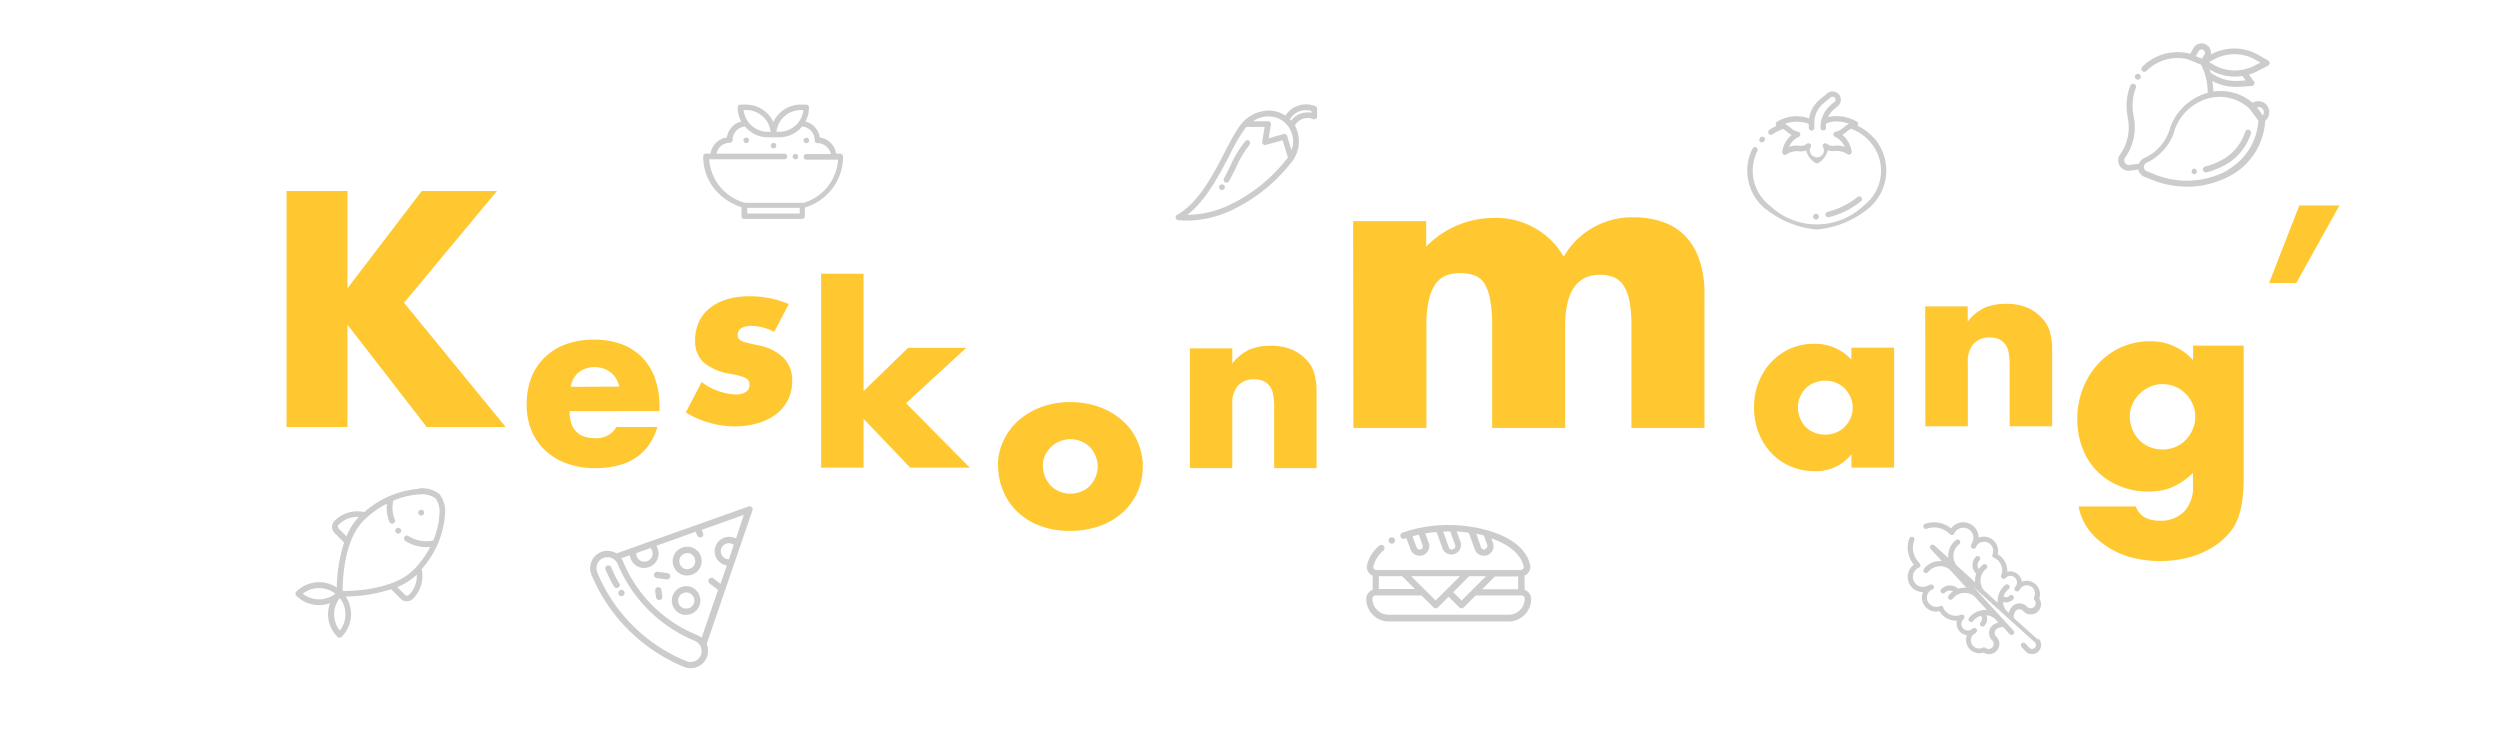 <svg id="b3bc235b-491d-4205-b227-af9979e8734f" data-name="Calque 1" xmlns="http://www.w3.org/2000/svg" viewBox="0 0 444.96 129.76"><title>keskonmang-horizontal</title><g id="bd212d09-52e4-4c3b-a7d5-f9c9936d0306" data-name="Page-1"><g id="a994dd5b-39ee-4e55-a4ec-9365917a5ef4" data-name="HP-rouge-0-resultat"><g id="be2a223d-c78f-4ffc-810a-e5f7555c906f" data-name="Group-89"><polygon id="a1b21cb0-fc97-4d84-a410-1bfb04bd63e5" data-name="Fill-2" points="61.84 51.32 75.06 34 88.45 34 71.91 53.89 90 76 75.95 76 61.84 57.78 61.84 76 51 76 51 34 61.84 34 61.84 51.32" style="fill:#ffc830;fill-rule:evenodd"/><g id="a1367a59-1ede-4fea-8446-63eb0acee67e" data-name="Group-88"><path id="b52c2d5d-1e3d-40cb-9641-ff23c8d9734d" data-name="Fill-3" d="M110.23,68.81a4.52,4.52,0,0,0-1.55-2.54,4.78,4.78,0,0,0-5.69,0,4.11,4.11,0,0,0-1.4,2.58Zm-8.85,4.37Q101.38,78,106,78a4.09,4.09,0,0,0,3.71-2H117q-2.22,7.32-11.06,7.32a14.6,14.6,0,0,1-5-.81,11.07,11.07,0,0,1-3.86-2.31,10.39,10.39,0,0,1-2.49-3.58A12,12,0,0,1,93.74,72a13.28,13.28,0,0,1,.83-4.8A10.14,10.14,0,0,1,97,63.57a10.55,10.55,0,0,1,3.74-2.31,14.2,14.2,0,0,1,5-.81,13.91,13.91,0,0,1,4.88.81,9.78,9.78,0,0,1,3.67,2.35,10.22,10.22,0,0,1,2.3,3.76,14.9,14.9,0,0,1,.79,5v.79Z" style="fill:#ffc830;fill-rule:evenodd"/><path id="be29a5b0-7c16-4734-9eee-1c758e8e455e" data-name="Fill-5" d="M137.79,59.07A9,9,0,0,0,133.66,58a3.09,3.09,0,0,0-1.71.42,1.28,1.28,0,0,0-.65,1.14,1.53,1.53,0,0,0,.1.61,1.12,1.12,0,0,0,.47.44,4.07,4.07,0,0,0,1,.38l1.83.42a8.85,8.85,0,0,1,4.73,2.24A5.73,5.73,0,0,1,141,67.78a7.42,7.42,0,0,1-.76,3.4,7.21,7.21,0,0,1-2.11,2.54,10,10,0,0,1-3.25,1.6,14.4,14.4,0,0,1-4.17.57,17,17,0,0,1-8.65-2.48L124.88,68A10.9,10.9,0,0,0,131,70.21a3,3,0,0,0,1.73-.46,1.38,1.38,0,0,0,.67-1.18,1.94,1.94,0,0,0-.1-.69,1.1,1.1,0,0,0-.45-.5,3.11,3.11,0,0,0-1-.42c-.43-.13-1-.26-1.71-.4a9.79,9.79,0,0,1-5-2.13,5.25,5.25,0,0,1-1.42-3.89,7.59,7.59,0,0,1,.68-3.25,6.74,6.74,0,0,1,1.94-2.46,9,9,0,0,1,3.06-1.56,13.73,13.73,0,0,1,4-.54,18.23,18.23,0,0,1,7,1.38Z" style="fill:#ffc830;fill-rule:evenodd"/><polygon id="ea9e10bb-4437-4659-bc6b-c9bdc46d5602" data-name="Fill-7" points="153.7 48.72 153.7 69.6 161.63 61.9 171.98 61.9 161.26 71.76 172.61 83.24 162.01 83.24 153.7 74.55 153.7 83.24 146.15 83.24 146.15 48.72 153.7 48.72" style="fill:#ffc830;fill-rule:evenodd"/><path id="a99ed94a-7b4c-4437-a2d0-620ca1d9367b" data-name="Fill-9" d="M185.64,82.93a4.84,4.84,0,0,0,.39,2,5.35,5.35,0,0,0,1.05,1.56,4.46,4.46,0,0,0,1.54,1,4.94,4.94,0,0,0,3.8,0,4.6,4.6,0,0,0,1.55-1,5.32,5.32,0,0,0,1-1.56,4.76,4.76,0,0,0,.4-1.93,4.64,4.64,0,0,0-.4-1.89,5.32,5.32,0,0,0-1-1.56,4.6,4.6,0,0,0-1.55-1,4.94,4.94,0,0,0-3.8,0,4.46,4.46,0,0,0-1.54,1A5.38,5.38,0,0,0,186,81.06a4.51,4.51,0,0,0-.39,1.87m-8-.08a10.17,10.17,0,0,1,1-4.43,10.67,10.67,0,0,1,2.67-3.58,12.61,12.61,0,0,1,4.07-2.39,14.54,14.54,0,0,1,5.15-.88,15.19,15.19,0,0,1,5.12.85,12.65,12.65,0,0,1,4.09,2.38,10.59,10.59,0,0,1,2.69,3.62,11,11,0,0,1,1,4.63,10.86,10.86,0,0,1-1,4.64,11.09,11.09,0,0,1-2.69,3.62,12.15,12.15,0,0,1-4.12,2.35,15.6,15.6,0,0,1-5.19.83,15,15,0,0,1-5.1-.83,11.6,11.6,0,0,1-4-2.37,10.84,10.84,0,0,1-2.65-3.68,11.38,11.38,0,0,1-1-4.76" style="fill:#ffc830;fill-rule:evenodd"/><path id="b78b7fc4-c10c-451c-84f8-54ab1133e814" data-name="Fill-11" d="M211.78,62h7.55v2.7a8.32,8.32,0,0,1,3.13-2.52,9.86,9.86,0,0,1,3.72-.64,9.23,9.23,0,0,1,3.86.73,7.72,7.72,0,0,1,2.74,2.06A6,6,0,0,1,234,66.72a12.69,12.69,0,0,1,.33,3V83.32h-7.55V72.54a11.84,11.84,0,0,0-.23-2.56,3.24,3.24,0,0,0-.82-1.56,2.89,2.89,0,0,0-1.12-.7,4.23,4.23,0,0,0-1.34-.21,3.74,3.74,0,0,0-2.94,1.14,4.72,4.72,0,0,0-1,3.27v11.4h-7.55Z" style="fill:#ffc830;fill-rule:evenodd"/><path id="b9a3cea1-3678-4f07-9d15-c19ad3b95eb8" data-name="Fill-13" d="M240.84,39.36h13v4.52a16.85,16.85,0,0,1,11.95-5.09,13.9,13.9,0,0,1,12.53,6.89,14,14,0,0,1,12.53-7,15.47,15.47,0,0,1,4.9.76,10.08,10.08,0,0,1,4,2.37A11.19,11.19,0,0,1,302.37,46a17.79,17.79,0,0,1,1,6.25V76.17h-13V58a22.15,22.15,0,0,0-.39-4.59,7.22,7.22,0,0,0-1.16-2.8A3.81,3.81,0,0,0,287,49.26a6.36,6.36,0,0,0-2.16-.36q-6.27,0-6.26,9.12V76.17h-13V58a24.62,24.62,0,0,0-.36-4.63,8.68,8.68,0,0,0-1-2.91A3.56,3.56,0,0,0,262.38,49a7.47,7.47,0,0,0-2.53-.39,7.24,7.24,0,0,0-2.3.36,4.09,4.09,0,0,0-1.91,1.39,7.71,7.71,0,0,0-1.29,2.88,19.42,19.42,0,0,0-.47,4.77V76.17h-13Z" style="fill:#ffc830;fill-rule:evenodd"/><path id="e84ee02d-7a54-4af5-b969-ef1afea71b03" data-name="Fill-15" d="M320,72.49a4.92,4.92,0,0,0,.38,1.93,5.07,5.07,0,0,0,1,1.57,4.8,4.8,0,0,0,1.55,1,5.12,5.12,0,0,0,1.94.37,5.06,5.06,0,0,0,1.9-.37,4.76,4.76,0,0,0,1.54-1,5.68,5.68,0,0,0,1.05-1.54,4.59,4.59,0,0,0,.39-1.88,4.7,4.7,0,0,0-.39-1.89,5.48,5.48,0,0,0-1.05-1.56,4.6,4.6,0,0,0-1.54-1,4.87,4.87,0,0,0-1.9-.37,4.93,4.93,0,0,0-1.94.37,4.65,4.65,0,0,0-1.55,1,5.07,5.07,0,0,0-1,1.52,4.57,4.57,0,0,0-.38,1.85Zm9.52-10.61h7.6V83.22h-7.6V80.85a7.92,7.92,0,0,1-6.55,3,10.82,10.82,0,0,1-4.3-.85,10.43,10.43,0,0,1-3.43-2.4A11,11,0,0,1,313,77a12.42,12.42,0,0,1-.81-4.54,12,12,0,0,1,.79-4.35,11.2,11.2,0,0,1,2.21-3.6,10.69,10.69,0,0,1,3.38-2.43,10.46,10.46,0,0,1,4.34-.89A8.75,8.75,0,0,1,329.51,64Z" style="fill:#ffc830;fill-rule:evenodd"/><path id="f1ac3d4f-d5be-4059-bcaf-d124a363f2c0" data-name="Fill-17" d="M342.66,54.53h7.56v2.71a8.24,8.24,0,0,1,3.13-2.52,9.86,9.86,0,0,1,3.72-.64,9.4,9.4,0,0,1,3.86.72,7.83,7.83,0,0,1,2.73,2.06,5.9,5.9,0,0,1,1.25,2.42,12.1,12.1,0,0,1,.34,3V75.87h-7.56V65.1a11.18,11.18,0,0,0-.23-2.56,3.15,3.15,0,0,0-.81-1.56,3,3,0,0,0-1.13-.71,4.46,4.46,0,0,0-1.33-.2,3.76,3.76,0,0,0-2.95,1.14,4.75,4.75,0,0,0-1,3.27V75.87h-7.56Z" style="fill:#ffc830;fill-rule:evenodd"/><path id="e04c3093-1793-4fab-a267-8cf524bab862" data-name="Fill-19" d="M379.08,74.13a6,6,0,0,0,.45,2.32,6.06,6.06,0,0,0,1.22,1.86,5.52,5.52,0,0,0,1.85,1.24,5.92,5.92,0,0,0,2.32.45,5.82,5.82,0,0,0,2.27-.45A5.38,5.38,0,0,0,389,78.31a6.14,6.14,0,0,0,1.25-1.86,5.51,5.51,0,0,0,.48-2.27,5.35,5.35,0,0,0-.48-2.28A6.05,6.05,0,0,0,389,70.06a5.77,5.77,0,0,0-4.09-1.69,5.34,5.34,0,0,0-2.25.47,6.48,6.48,0,0,0-1.84,1.24,5.85,5.85,0,0,0-1.27,1.82,5.26,5.26,0,0,0-.48,2.23Zm20.26-12.62V85.27a27.35,27.35,0,0,1-.25,3.83,16.78,16.78,0,0,1-.7,3,9.26,9.26,0,0,1-1.87,3.06,12.77,12.77,0,0,1-3.07,2.46,16.19,16.19,0,0,1-4.07,1.64,20.43,20.43,0,0,1-10.4-.15A14.65,14.65,0,0,1,374.62,97,12.14,12.14,0,0,1,371.55,94a10.25,10.25,0,0,1-1.6-3.86h10.18q.94,2.53,4.29,2.54A5.77,5.77,0,0,0,388.79,91a6.17,6.17,0,0,0,1.52-4.43V84.18a15.33,15.33,0,0,1-1.92,1.56,10.43,10.43,0,0,1-1.87,1,8.5,8.5,0,0,1-2,.57,13.59,13.59,0,0,1-2.3.18,13.1,13.1,0,0,1-5-1,11.56,11.56,0,0,1-6.56-6.68,14.26,14.26,0,0,1-.93-5.25,14.66,14.66,0,0,1,1-5.44,14,14,0,0,1,2.72-4.38,12.51,12.51,0,0,1,4.09-2.93,12.29,12.29,0,0,1,5.16-1.07,10,10,0,0,1,7.64,3.38V61.51Z" style="fill:#ffc830;fill-rule:evenodd"/><polygon id="b42aa07b-56f0-4aa5-a0f0-abd57e41b6b5" data-name="Fill-21" points="409.24 36.57 416.38 36.57 408.7 50.38 403.86 50.38 409.24 36.57" style="fill:#ffc830;fill-rule:evenodd"/><g id="f4c1c5b4-4408-4abf-ab7f-1721c428952a" data-name="Group-9" style="opacity:0.202"><path id="f1d8e21e-de7a-4623-b6d9-4f188dd09de9" data-name="Fill-23" d="M362.73,113.85,358.42,110v-.06a1.6,1.6,0,0,1,.4-1.26.91.91,0,0,1,.65-.23.86.86,0,0,1,.59.27l0,0a1.82,1.82,0,0,0,2.9-2.19,2.39,2.39,0,0,0-1.21-2.91,2.35,2.35,0,0,0-1.82-.11l-.07,0a2.12,2.12,0,0,0-2.61-1.76,3.24,3.24,0,0,0-.24-1.44,3.34,3.34,0,0,0-1.45-1.65,2.51,2.51,0,0,0-.1-1.53,2.55,2.55,0,0,0-3.3-1.44h0a2.72,2.72,0,0,0-4.9-1.64,4.77,4.77,0,0,0-4.64-.81.46.46,0,1,0,.32.87,3.81,3.81,0,0,1,4,.88,1.85,1.85,0,0,0,.27.19.45.45,0,0,0,.61-.23,1.79,1.79,0,0,1,3.28,1.43l-.26.56s0,.05,0,.08a.46.46,0,0,0,.23.61.48.48,0,0,0,.62-.23l0-.07a1.62,1.62,0,0,1,.86-.79,1.62,1.62,0,0,1,2.08,2.15.47.47,0,0,0,.16.57l0,0,.08,0a2.39,2.39,0,0,1,1.3,1.31,2.42,2.42,0,0,1,0,1.85l0,0a.47.47,0,0,0,.21.55.47.47,0,0,0,.58-.09,1.17,1.17,0,0,1,1.66-.07,1.14,1.14,0,0,1,.37.81,1.1,1.1,0,0,1-.08.48,2.88,2.88,0,0,0-.3.47.46.46,0,0,0,.75.53h0a2.56,2.56,0,0,0,.33-.48,1.46,1.46,0,0,1,.58-.36,1.43,1.43,0,0,1,1.11.06,1.47,1.47,0,0,1,.67,1.95.46.46,0,0,0,0,.44l.06.07a.9.9,0,0,1-1.32,1.22l0,0a1.81,1.81,0,0,0-2.57-.13,2.39,2.39,0,0,0-.66,1.21l-.51-.46a2.73,2.73,0,0,1-.55-1.49,1.84,1.84,0,0,0,.57.09h0a1.76,1.76,0,0,0,1.24-.55.46.46,0,0,0,0-.65.47.47,0,0,0-.66,0,.84.84,0,0,1-.59.27.88.88,0,0,1-.46-.13,2.75,2.75,0,0,1,.92-1.33.47.47,0,0,0,.08-.65.48.48,0,0,0-.66-.08,3.63,3.63,0,0,0-1.37,2.43,3.88,3.88,0,0,0,0,.76l-2.48-2.25h0a2.76,2.76,0,0,1-.57-2,2.71,2.71,0,0,1,1-1.81.46.46,0,0,0-.57-.73,4,4,0,0,0-.75.78,1.2,1.2,0,0,1,.11-1.53.45.45,0,0,0,0-.65.46.46,0,0,0-.65,0,2.12,2.12,0,0,0,.07,3l0,0a4.8,4.8,0,0,0-.18.77,4,4,0,0,0,0,.77l-3.3-3a2.71,2.71,0,0,1,.47-3.8.46.46,0,0,0-.57-.73,3.65,3.65,0,0,0-1.39,3.19l-2.48-2.24a.46.46,0,0,0-.65.65l2,2.17a3.86,3.86,0,0,0-.76,0,3.64,3.64,0,0,0-2.44,1.38.47.47,0,0,0,.08.65.52.52,0,0,0,.29.09.46.46,0,0,0,.36-.17,2.74,2.74,0,0,1,3.84-.47h0l3,3.26a3.86,3.86,0,0,0-.76,0,4.3,4.3,0,0,0-.73.16h0a2.14,2.14,0,0,0-3,.07.45.45,0,0,0,0,.65.44.44,0,0,0,.32.13.47.47,0,0,0,.33-.14,1.22,1.22,0,0,1,.85-.38,1.24,1.24,0,0,1,.6.15,3.46,3.46,0,0,0-.79.74.46.46,0,0,0,.08.65.45.45,0,0,0,.29.1.45.45,0,0,0,.36-.18,2.73,2.73,0,0,1,3.83-.46h0l2.27,2.47a3.66,3.66,0,0,0-3.19,1.38.46.46,0,0,0,.08.65.42.42,0,0,0,.28.1.46.46,0,0,0,.37-.18,2.72,2.72,0,0,1,1.37-.93.83.83,0,0,1,.21.54.78.78,0,0,1-.23.6.46.46,0,0,0,0,.66.47.47,0,0,0,.32.12.43.43,0,0,0,.33-.14,1.74,1.74,0,0,0,.49-1.26,1.68,1.68,0,0,0-.13-.62,2.71,2.71,0,0,1,1.44.56l.69.75a2.49,2.49,0,0,0-1.19.64,1.82,1.82,0,0,0,.13,2.56l0,0a.9.9,0,0,1-1.22,1.31.18.18,0,0,0-.07-.05.45.45,0,0,0-.45,0,1.43,1.43,0,0,1-1.11.07,1.41,1.41,0,0,1-.84-.73,1.47,1.47,0,0,1,.3-1.69,1.58,1.58,0,0,0,.48-.33h0a.46.46,0,0,0-.53-.75,2.09,2.09,0,0,0-.47.3,1.1,1.1,0,0,1-.48.08,1.17,1.17,0,0,1-.82-.38,1.16,1.16,0,0,1,.07-1.65.46.46,0,0,0-.46-.78h0a2.42,2.42,0,0,1-3.16-1.28l0-.09,0,0a.46.46,0,0,0-.57-.15,1.61,1.61,0,0,1-1.24,0,1.61,1.61,0,0,1-.12-3l.07,0a.47.47,0,0,0-.38-.85l-.09,0-.56.26a1.77,1.77,0,0,1-2.35-.92,1.78,1.78,0,0,1,.91-2.35.45.45,0,0,0,.24-.6.4.4,0,0,0-.1-.15.51.51,0,0,0-.09-.13,3.79,3.79,0,0,1-.87-4,.46.46,0,0,0-.27-.59.47.47,0,0,0-.6.27,4.7,4.7,0,0,0,.8,4.67,2.7,2.7,0,0,0-.87,3.26,2.65,2.65,0,0,0,1.5,1.44,2.7,2.7,0,0,0,1,.19v0a2.47,2.47,0,0,0,0,1.94,2.53,2.53,0,0,0,1.41,1.35,2.58,2.58,0,0,0,1.53.1,3.35,3.35,0,0,0,3.1,1.68,1.54,1.54,0,0,0-.06.43,2.07,2.07,0,0,0,.55,1.51,2.15,2.15,0,0,0,1.27.66,2.39,2.39,0,0,0,3,3.09,1.82,1.82,0,0,0,2.2-2.88l0,0a.9.9,0,0,1,0-1.24,2.2,2.2,0,0,1,1.24-.45l1.21,1.31a.46.46,0,0,0,.65,0,.45.45,0,0,0,0-.65l-7.25-7.89,5.26,4.75.07.06,5.69,5.14a.69.69,0,0,1-.46,1.2h0a.69.69,0,0,1-.51-.23l-.68-.74a.46.46,0,0,0-.68.63l.68.74a1.64,1.64,0,0,0,1.19.52h0a1.59,1.59,0,0,0,1.19-.53,1.61,1.61,0,0,0-.11-2.28" style="fill-rule:evenodd"/><g id="ff02da01-cc67-40a6-9735-b3c09fe67201" data-name="Group-33"><path id="fc1c2b56-3034-430d-b1b2-3130933f1c30" data-name="Fill-25" d="M328.07,22.74a3.1,3.1,0,0,1-1.36.71.47.47,0,0,0-.38.42.49.49,0,0,0,.29.49,3.36,3.36,0,0,1,1.7,1.79,3.57,3.57,0,0,0-1.69-.23,1.79,1.79,0,0,1-1.4-.28.49.49,0,0,0-.56-.09.46.46,0,0,0-.25.51,1.25,1.25,0,1,1-2.08,0,.46.46,0,0,0-.25-.51.47.47,0,0,0-.56.09,1.81,1.81,0,0,1-1.4.28,3.57,3.57,0,0,0-1.69.23,3.29,3.29,0,0,1,1.7-1.79.49.49,0,0,0,.29-.49.48.48,0,0,0-.38-.42,3,3,0,0,1-1.36-.71,6.3,6.3,0,0,0-1-.7,6.16,6.16,0,0,1,4.24,0h0v.7a.49.49,0,0,0,1,0v-.93a4.4,4.4,0,0,1,1.59-3.39l1.32-1.08a.52.52,0,0,1,.68,0,.52.52,0,0,1,0,.79l-.51.41a5.34,5.34,0,0,0-2,4.18.48.48,0,0,0,1,0A4.4,4.4,0,0,1,325,22h0a4.18,4.18,0,0,1,2.27-.36,6,6,0,0,1,1.81.4,6.05,6.05,0,0,0-1,.69m5.44,1.84-.06-.07a8.82,8.82,0,0,0-2.85-2.11.48.48,0,0,0,.12-.26.49.49,0,0,0-.23-.47,7.07,7.07,0,0,0-5.13-.83,4.43,4.43,0,0,1,1.21-1.52l.5-.4a1.48,1.48,0,0,0,.06-2.27,1.5,1.5,0,0,0-1.94,0l-1.32,1.08A5.33,5.33,0,0,0,322,21.08a6.63,6.63,0,0,0-5.72.59.48.48,0,0,0-.1.73,7.88,7.88,0,0,0-1.26.72.48.48,0,0,0-.13.67.52.52,0,0,0,.4.21.49.49,0,0,0,.28-.09,7.79,7.79,0,0,1,1.89-.95c.29.18.52.36.75.53a4.86,4.86,0,0,0,.76.53,4.91,4.91,0,0,0-1.67,3,.5.5,0,0,0,.23.47.49.49,0,0,0,.53,0,3.44,3.44,0,0,1,2.06-.58,3.17,3.17,0,0,0,1.44-.12A3.64,3.64,0,0,0,323.11,29a.53.53,0,0,0,.27.08.56.56,0,0,0,.27-.08,3.68,3.68,0,0,0,1.67-2.25,3.17,3.17,0,0,0,1.44.12,3.52,3.52,0,0,1,2.06.58.49.49,0,0,0,.53,0,.5.5,0,0,0,.23-.47,5,5,0,0,0-1.67-3,5.39,5.39,0,0,0,.76-.53,6.08,6.08,0,0,1,.75-.53,7.85,7.85,0,0,1,3.3,2.19l.07.07a7.83,7.83,0,0,1,2,5.22,7.75,7.75,0,0,1-3,6.12l-.07.06a12.09,12.09,0,0,1-16.73,0l-.07-.06a7.83,7.83,0,0,1-2.13-9.64.49.49,0,0,0-.21-.65.48.48,0,0,0-.65.22,8.75,8.75,0,0,0-.06,7.77,8.88,8.88,0,0,0,2.45,3.06l.07,0a16.87,16.87,0,0,0,8.92,3.57h.09a16.83,16.83,0,0,0,8.92-3.56l.08-.06a8.88,8.88,0,0,0,2.45-3.06,8.76,8.76,0,0,0-1.36-9.68" style="fill-rule:evenodd"/><path id="ab484bed-ffcf-445c-85ef-2647f3d50a1d" data-name="Fill-27" d="M314,24.47a.48.48,0,0,0-.68,0l-.06.06a.5.5,0,0,0,0,.69.49.49,0,0,0,.32.12.48.48,0,0,0,.36-.16l.06-.07a.48.48,0,0,0,0-.68" style="fill-rule:evenodd"/><path id="bf67c010-463f-4793-8388-eb77646a2d31" data-name="Fill-29" d="M331.29,35.13a.49.49,0,0,0-.68-.07l-.07.06a14,14,0,0,1-5.27,2.59.47.47,0,0,0-.35.58.48.48,0,0,0,.46.37l.12,0a14.67,14.67,0,0,0,5.64-2.77l.07-.06a.48.48,0,0,0,.08-.68" style="fill-rule:evenodd"/><path id="b2f75aa0-20f0-4190-9506-883e934ac70d" data-name="Fill-31" d="M323.72,38.5a.48.48,0,0,0-.52-.44h0a.48.48,0,0,0,0,1h.09a.47.47,0,0,0,.43-.52" style="fill-rule:evenodd"/></g><g id="bcb8374c-ffd9-4ec1-b3ff-8fb486bb5d43" data-name="Group-40"><path id="f42e8734-1ae1-41ef-a179-7a8975e637a4" data-name="Fill-34" d="M217.8,32.92a.52.52,0,0,0-.72.09h0a.51.51,0,0,0,.1.72.5.5,0,0,0,.31.1.53.53,0,0,0,.41-.2h0a.51.51,0,0,0-.09-.72" style="fill-rule:evenodd"/><path id="e46db032-d556-4e23-b9a1-9defce705ab3" data-name="Fill-36" d="M222.41,25.09a.52.52,0,0,0-.73,0h0A18.46,18.46,0,0,0,219,29.5c-.4.81-.78,1.58-1.15,2.25a.52.52,0,0,0,.19.7.57.57,0,0,0,.25.06.5.5,0,0,0,.45-.26c.4-.7.78-1.48,1.19-2.3a18.39,18.39,0,0,1,2.42-4.11l0,0a.52.52,0,0,0,0-.73" style="fill-rule:evenodd"/><path id="bfe5b100-3b5c-40f5-8e95-98e229bb393c" data-name="Fill-38" d="M229.78,21.45l-.2-.2,0,0a3.24,3.24,0,0,1,2.83-1.64,3.68,3.68,0,0,1,1,.14v.33a3.23,3.23,0,0,0-.69-.07,3.63,3.63,0,0,0-2.92,1.47m.06,5.24-.77-2.51a.51.51,0,0,0-.63-.35l-2.65.74.4-2.43a.52.52,0,0,0-.12-.41.5.5,0,0,0-.39-.18H223a5.06,5.06,0,0,1,2.77-.86A4.4,4.4,0,0,1,228.86,22a4.45,4.45,0,0,1,1,4.71m-1,1.78a28.48,28.48,0,0,1-10.69,8.29,18.19,18.19,0,0,1-6.85,1.47c3.31-2.56,5.6-6.95,7.49-10.56a31.27,31.27,0,0,1,3-5.1h3.27l-.43,2.63a.51.51,0,0,0,.64.57l3-.82.93,3.06c-.11.16-.22.31-.34.46m5.28-9.59a4.59,4.59,0,0,0-1.73-.32,4.28,4.28,0,0,0-3.64,2,5.41,5.41,0,0,0-3.07-.9,6.38,6.38,0,0,0-4,1.56c-1.28,1.1-2.45,3.35-3.82,6-2.06,4-4.63,8.88-8.39,11a.5.5,0,0,0-.25.55.51.51,0,0,0,.45.4,14.68,14.68,0,0,0,1.49.08,19.12,19.12,0,0,0,7.37-1.56,29.35,29.35,0,0,0,11.09-8.58,5.91,5.91,0,0,0,.81-6.78A2.58,2.58,0,0,1,232.7,21a2.42,2.42,0,0,1,1,.2.53.53,0,0,0,.49-.05.5.5,0,0,0,.23-.42V19.35a.51.51,0,0,0-.31-.47" style="fill-rule:evenodd"/></g><g id="a8063948-46ba-4dee-8bd1-6b9fe584398d" data-name="Group-51"><path id="a9fdcec0-f070-4ea3-a8a6-b84c1979a647" data-name="Fill-41" d="M144,25a.49.49,0,1,1-.49-.49A.49.49,0,0,1,144,25" style="fill-rule:evenodd"/><path id="a9d872f5-36c4-4222-a424-9dbd3981d097" data-name="Fill-43" d="M138.17,25.93a.49.49,0,1,1-.49-.49.49.49,0,0,1,.49.49" style="fill-rule:evenodd"/><path id="a100ab01-d1df-4455-bc96-0da5c10e4a94" data-name="Fill-45" d="M133.3,25a.48.48,0,0,1-.48.48.49.49,0,1,1,0-1,.48.48,0,0,1,.48.49" style="fill-rule:evenodd"/><path id="ac6bf4d5-59c2-4bf2-ba7f-0b98c3c691ba" data-name="Fill-47" d="M142.76,36.1H132.6a8.64,8.64,0,0,1-6.38-7.75h13.4a.49.49,0,1,0,0-1h-12.1a2.43,2.43,0,0,1,2.38-1.94.49.49,0,0,0,.49-.48,2.44,2.44,0,0,1,2.2-2.42c.11.13.22.25.34.37a5.3,5.3,0,0,0,3.78,1.56h1.94a5.31,5.31,0,0,0,4.12-1.93A2.44,2.44,0,0,1,145,25a.49.49,0,0,0,.49.48,2.43,2.43,0,0,1,2.38,1.94h-4.33a.49.49,0,0,0,0,1h5.63a8.64,8.64,0,0,1-6.38,7.75ZM133,38h9.34v-1H133Zm-.19-18.41a4.37,4.37,0,0,1,4.35,3.87h-.46a4.35,4.35,0,0,1-4.35-3.87Zm9.72,0H143a4.22,4.22,0,0,1-.85,2.13,4.33,4.33,0,0,1-3.5,1.74h-.46a4.38,4.38,0,0,1,4.35-3.87Zm7.1,7.75h-.81a3.42,3.42,0,0,0-2.92-2.88,3.38,3.38,0,0,0-2.55-2.83,5.28,5.28,0,0,0,.64-2.53.48.48,0,0,0-.49-.48h-1a5.36,5.36,0,0,0-4.86,3.1,5.34,5.34,0,0,0-4.86-3.1h-1a.48.48,0,0,0-.49.48,5.25,5.25,0,0,0,.64,2.53,3.41,3.41,0,0,0-2.56,2.83,3.42,3.42,0,0,0-2.91,2.88h-.81a.49.49,0,0,0-.49.48c0,4.29,2.7,7.65,6.81,9.08v1.58a.49.49,0,0,0,.49.49h10.3a.49.49,0,0,0,.49-.49V36.94a9.51,9.51,0,0,0,6.81-9.08.49.49,0,0,0-.49-.48Z" style="fill-rule:evenodd"/><path id="e790fa6d-1375-445a-abe0-a2ce3ab9436b" data-name="Fill-49" d="M142.06,27.86a.49.49,0,1,1-.49-.48.49.49,0,0,1,.49.48" style="fill-rule:evenodd"/></g><g id="f14b81ef-5663-409f-ac0d-4b10313514a6" data-name="Group-56"><path id="b52e31f7-b82e-4cb8-b238-dd8bd448ad58" data-name="Fill-52" d="M268.49,109.41H247.14a2.87,2.87,0,0,1-2.87-2.86.57.57,0,0,1,.58-.57H253l2.13,2.12a.57.57,0,0,0,.81,0l1.89-1.89,1.89,1.89a.57.57,0,0,0,.81,0l2.13-2.12h8.14a.56.56,0,0,1,.57.57,2.86,2.86,0,0,1-2.87,2.86Zm-7-6.86h3l-4.35,4.33-1.49-1.47Zm-16.08,0h4.13l2.29,2.28h-6.42Zm10.1,4.33-4.35-4.33h8.71Zm8.28-2,2.29-2.28h4.13v2.28Zm.56-7.1a.58.58,0,0,1-.74-.34L262.76,95c.46.09.91.19,1.34.31l.6,1.65a.57.57,0,0,1-.34.73Zm-5.74,0a.58.58,0,0,1-.74-.34l-1-2.83,1,0h.25L259,97a.57.57,0,0,1-.34.73Zm-5.74,0a.57.57,0,0,1-.73-.34l-.74-2c.37-.1.74-.19,1.12-.27l.69,1.89a.57.57,0,0,1-.34.73Zm18.48,7.2v-2.54a1.67,1.67,0,0,0,1-1.89c-1.23-5.23-9.13-7.11-14.53-7.11a25.52,25.52,0,0,0-8.19,1.35.57.57,0,0,0-.35.73.58.58,0,0,0,.74.35l.29-.1.76,2.06a1.72,1.72,0,0,0,3.23-1.18l-.62-1.71c.65-.11,1.31-.2,2-.25l1.15,3.14A1.72,1.72,0,0,0,260,96.6l-.74-2c.72,0,1.44.12,2.16.23l1.09,3a1.72,1.72,0,0,0,3.23-1.18l-.3-.83c2.22.78,5.12,2.29,5.75,5a.56.56,0,0,1-.58.64H245a.56.56,0,0,1-.57-.64,5.41,5.41,0,0,1,1.8-2.83.57.57,0,1,0-.76-.86,6.54,6.54,0,0,0-2.16,3.43,1.66,1.66,0,0,0,1,1.89v2.54a1.73,1.73,0,0,0-1.14,1.62,4,4,0,0,0,4,4h21.35a4,4,0,0,0,4-4,1.72,1.72,0,0,0-1.15-1.62Z" style="fill-rule:evenodd"/><path id="eec1d474-7d98-47e1-8ac7-f4efb701b703" data-name="Fill-54" d="M248.29,96.2a.56.56,0,0,0-.57-.57.57.57,0,0,0-.58.57.58.58,0,0,0,.58.57.57.57,0,0,0,.57-.57" style="fill-rule:evenodd"/></g><g id="b1a7e946-4f8b-4581-b4f7-3eecda3c0caf" data-name="Group-63"><path id="a588c0bc-5e4c-43a8-a28a-7f5b496c4478" data-name="Fill-57" d="M74.6,90.88a.52.52,0,1,0,.74,0,.53.53,0,0,0-.74,0" style="fill-rule:evenodd"/><path id="a00c181b-6c47-4618-8b14-4b105af70867" data-name="Fill-59" d="M78.21,91.53a13.74,13.74,0,0,1-1.1,4.66,5.69,5.69,0,0,1-4.4-.79.52.52,0,1,0-.56.88,6.83,6.83,0,0,0,4.42,1.06,16.3,16.3,0,0,1-2.43,3.51c-.19.21-.39.42-.59.62-2.88,2.87-8.48,3.73-12.56,3.71,0-4.06.84-9.64,3.72-12.52.2-.2.41-.39.62-.58a16.42,16.42,0,0,1,3.53-2.43,6.68,6.68,0,0,0,.45,3.23.53.53,0,0,0,.68.29.52.52,0,0,0,.29-.68A5.53,5.53,0,0,1,70,89.12,13.53,13.53,0,0,1,74.64,88a4.18,4.18,0,0,1,2.87.69,4.07,4.07,0,0,1,.7,2.82m-5.4,14.34a.5.5,0,0,1-.73,0l-1.37-1.36a11.35,11.35,0,0,0,3.47-2.2,4.67,4.67,0,0,1-1.37,3.56m-12.33,6.38a4.64,4.64,0,0,1,0-5.78,4.68,4.68,0,0,1,0,5.78m-6.59-6.56a4.71,4.71,0,0,1,5.8,0,4.7,4.7,0,0,1-5.8,0m6.4-12.29A4.71,4.71,0,0,1,63.87,92a11.26,11.26,0,0,0-2.21,3.45l-1.37-1.36a.52.52,0,0,1,0-.73M74.6,87a16.64,16.64,0,0,0-9.76,4.14,5.76,5.76,0,0,0-5.28,1.54,1.55,1.55,0,0,0,0,2.2l1.69,1.69a26.85,26.85,0,0,0-1.3,8,5.73,5.73,0,0,0-7.21.73.52.52,0,0,0,0,.73,5.69,5.69,0,0,0,4,1.67,5.79,5.79,0,0,0,2-.35,5.77,5.77,0,0,0-.35,2,5.63,5.63,0,0,0,1.68,4,.51.51,0,0,0,.37.15.51.51,0,0,0,.36-.15,5.7,5.7,0,0,0,.74-7.18,27.34,27.34,0,0,0,8.07-1.3l1.69,1.69a1.56,1.56,0,0,0,2.21,0,5.71,5.71,0,0,0,1.54-5.27,16.41,16.41,0,0,0,4.16-9.78,5,5,0,0,0-1-3.58,5.05,5.05,0,0,0-3.65-1" style="fill-rule:evenodd"/><path id="a82005c3-344a-4cf7-a50c-bd3b34634505" data-name="Fill-61" d="M70.5,94.1a.52.52,0,1,0,.74,0,.53.53,0,0,0-.74,0" style="fill-rule:evenodd"/></g><g id="b55b95fc-1df6-48d5-bed2-0b6d8904d627" data-name="Group-78"><path id="b75c8baa-1361-4499-97ac-a3a044fb2169" data-name="Fill-64" d="M131,95.86a2.45,2.45,0,0,0-.89-.29,2.57,2.57,0,0,0-2.89,2.21,2.56,2.56,0,0,0,2.14,2.86l-1.12,3.27-1.29-1a.57.57,0,0,0-.69.9L127.8,105l-2.92,8.51A3,3,0,0,0,124,113,24.06,24.06,0,0,1,110.9,99.94a2.93,2.93,0,0,0-.31-.58l1.51-.54a2.54,2.54,0,0,0,.51,1.26,2.51,2.51,0,0,0,1.71,1,2,2,0,0,0,.34,0,2.6,2.6,0,0,0,1.56-.53,2.56,2.56,0,0,0,.6-3.41l7-2.5.26.64a.56.56,0,0,0,.53.35.54.54,0,0,0,.21,0,.55.55,0,0,0,.31-.73l-.25-.59,7.5-2.67Zm-1.26,3.68h-.15a1.42,1.42,0,0,1-1-.55,1.43,1.43,0,0,1,1.33-2.29,1.49,1.49,0,0,1,.67.26Zm-5,17.09a2,2,0,0,1-2.56,1.05,29.07,29.07,0,0,1-15.88-15.81,2,2,0,0,1,1.06-2.56,2,2,0,0,1,2.57,1.06,25.32,25.32,0,0,0,13.75,13.7,2,2,0,0,1,1.06,2.56Zm-11.45-18.2,2.48-.89a1.44,1.44,0,0,1-1.23,2.41,1.43,1.43,0,0,1-1-.55,1.36,1.36,0,0,1-.29-1Zm20.51-8.15a.59.59,0,0,0-.59-.13l-23.48,8.34a3.13,3.13,0,0,0-2.8-.22,3.09,3.09,0,0,0-1.67,4,30.39,30.39,0,0,0,16.48,16.43,3.3,3.3,0,0,0,1.18.23,3.08,3.08,0,0,0,2.85-4.29l8.16-23.81a.56.56,0,0,0-.13-.58Z" style="fill-rule:evenodd"/><path id="a54c77c5-60ce-4fab-a10a-56970461ef7b" data-name="Fill-66" d="M111.06,105.23h0a.56.56,0,1,0-.47.88.59.59,0,0,0,.31-.09.57.57,0,0,0,.17-.78" style="fill-rule:evenodd"/><path id="b7a9108a-44fc-4129-9422-f3ad826e0514" data-name="Fill-68" d="M110.2,103.83a25.88,25.88,0,0,1-1.47-3,.57.57,0,0,0-1,.43,27.38,27.38,0,0,0,1.54,3.12.55.55,0,0,0,.49.28.58.58,0,0,0,.28-.07.57.57,0,0,0,.21-.77" style="fill-rule:evenodd"/><path id="e1a720d8-bb93-4aff-b897-de441886efff" data-name="Fill-70" d="M123.73,100.06a1.43,1.43,0,0,1-1.42,1.24h-.19a1.44,1.44,0,0,1,.18-2.86l.19,0a1.43,1.43,0,0,1,1.24,1.61m-1.09-2.73a1.88,1.88,0,0,0-.34,0,2.56,2.56,0,0,0-.33,5.1l.34,0a2.56,2.56,0,0,0,.33-5.1" style="fill-rule:evenodd"/><path id="bd986523-b170-4883-bd79-fd78087feb0d" data-name="Fill-72" d="M123.59,107.06a1.44,1.44,0,0,1-1.43,1.25H122a1.43,1.43,0,0,1-1-.55,1.39,1.39,0,0,1-.29-1.06,1.44,1.44,0,0,1,1.43-1.25h.19a1.45,1.45,0,0,1,1.24,1.61m-1.1-2.73-.33,0a2.58,2.58,0,0,0-2.55,2.23,2.57,2.57,0,0,0,2.21,2.88l.34,0a2.57,2.57,0,0,0,.33-5.11" style="fill-rule:evenodd"/><path id="a30d5a36-9e36-4204-9d8c-5915cda98afc" data-name="Fill-74" d="M118.77,102l-1.74-.23a.56.56,0,0,0-.63.49.55.55,0,0,0,.48.63l1.74.23h.07a.56.56,0,0,0,.08-1.12" style="fill-rule:evenodd"/><path id="fc65a6a0-5aeb-4566-b461-d9f4a89c64ed" data-name="Fill-76" d="M117.89,106.16l-.16-1.16a.56.56,0,0,0-1.12.14l.15,1.17a.57.57,0,0,0,.56.48h.08a.56.56,0,0,0,.49-.63" style="fill-rule:evenodd"/></g><g id="b22227cf-c284-456e-bd45-23144c6f57e8" data-name="Group-87"><path id="a67f8833-77c3-4b4e-bedd-6b09f4cc538c" data-name="Fill-79" d="M402.72,20.51l-1-1.4a.84.84,0,0,1,.42-.05.92.92,0,0,1,.62,1.45Zm-6.17,9.77A15.22,15.22,0,0,1,383.4,31l-1.33-.54A.81.81,0,0,1,382,29l0,0a9.43,9.43,0,0,0,5-5.59l0-.11a8.81,8.81,0,0,1,4.24-5.06l.13-.07a7.79,7.79,0,0,1,9,1.17l1.58,2.12a10.82,10.82,0,0,1-5.56,8.83ZM394,10.61a7.57,7.57,0,0,1,7.38,0l.92.53-1.05.55a7.58,7.58,0,0,1-7.49-.29l-.58-.37Zm4.52,3.78a7.53,7.53,0,0,1-5.08-1.49q-.07-.27-.18-.54a8.63,8.63,0,0,0,4.5,1.27,8.81,8.81,0,0,0,1.36-.11l.59.79Zm-6.17-4.7-.44.75L390.82,10l.48-.87a.57.57,0,0,1,.39-.3.6.6,0,0,1,.49.08.61.61,0,0,1,.19.82Zm11.22,9.15a2,2,0,0,0-2.64-.55,8.84,8.84,0,0,0-7-2,11.84,11.84,0,0,0-.17-1.88A8.55,8.55,0,0,0,398,15.46c.21,0,.42,0,.63,0l2.15-.16a.52.52,0,0,0,.44-.3.51.51,0,0,0-.06-.53l-.89-1.19a8,8,0,0,0,1.49-.6l1.91-1a.51.51,0,0,0,.28-.45.51.51,0,0,0-.26-.47l-1.76-1a8.58,8.58,0,0,0-4.2-1.13A8.67,8.67,0,0,0,393.5,9.7h0A1.69,1.69,0,0,0,392.77,8a1.64,1.64,0,0,0-1.33-.23,1.67,1.67,0,0,0-1.06.81l-.53,1-.13-.06-.09,0a9,9,0,0,0-4.51.1,8.86,8.86,0,0,0-3.83,2.27.52.52,0,0,0,0,.74.53.53,0,0,0,.74,0,7.82,7.82,0,0,1,7.3-2.1l2.43,1a10.85,10.85,0,0,1,1.17,5,8.69,8.69,0,0,0-1.92.75l-.13.07A9.94,9.94,0,0,0,386.15,23l0,.11a8.34,8.34,0,0,1-4.46,5l0,0a1.87,1.87,0,0,0-1,1.05l-.25,0-1.42.2a.79.79,0,0,1-.8-.39.77.77,0,0,1,0-.88l0,0a9.37,9.37,0,0,0,1.54-7.35l0-.11a8.78,8.78,0,0,1,.4-5,.53.53,0,0,0-1-.38,9.89,9.89,0,0,0-.45,5.62l0,.11a8.31,8.31,0,0,1-1.37,6.52l0,0a1.83,1.83,0,0,0-.08,2,1.86,1.86,0,0,0,1.59.89h.26l1.42-.2h.05a1.83,1.83,0,0,0,1.1,1.29L383,32a16.43,16.43,0,0,0,6.2,1.22c.31,0,.61,0,.92,0a16.54,16.54,0,0,0,6.94-2,11.83,11.83,0,0,0,6.1-9.65l0-.05a2,2,0,0,0,.38-2.66Z" style="fill-rule:evenodd"/><path id="e30aa02f-65d2-48d4-8d0a-208a141900e6" data-name="Fill-81" d="M380.78,13.21a.53.53,0,0,0-.72.17h0a.51.51,0,0,0,.17.72.56.56,0,0,0,.27.08.54.54,0,0,0,.46-.25h0a.52.52,0,0,0-.18-.72" style="fill-rule:evenodd"/><path id="e54aada1-ed49-46a6-a351-fd3dcc66f479" data-name="Fill-83" d="M400.28,23.09a.53.53,0,0,0-.66.34,8.78,8.78,0,0,1-4.09,5,13.67,13.67,0,0,1-3.06,1.22.53.53,0,0,0-.38.64.54.54,0,0,0,.51.39l.14,0a14.84,14.84,0,0,0,3.3-1.31,9.83,9.83,0,0,0,4.59-5.61.53.53,0,0,0-.35-.66" style="fill-rule:evenodd"/><path id="a79c320d-379b-4bde-93b5-dc863d5771f9" data-name="Fill-85" d="M391,30.46a.52.52,0,0,0-.58-.44.52.52,0,0,0,.06,1h.08a.52.52,0,0,0,.44-.6" style="fill-rule:evenodd"/></g></g></g></g></g></g></svg>